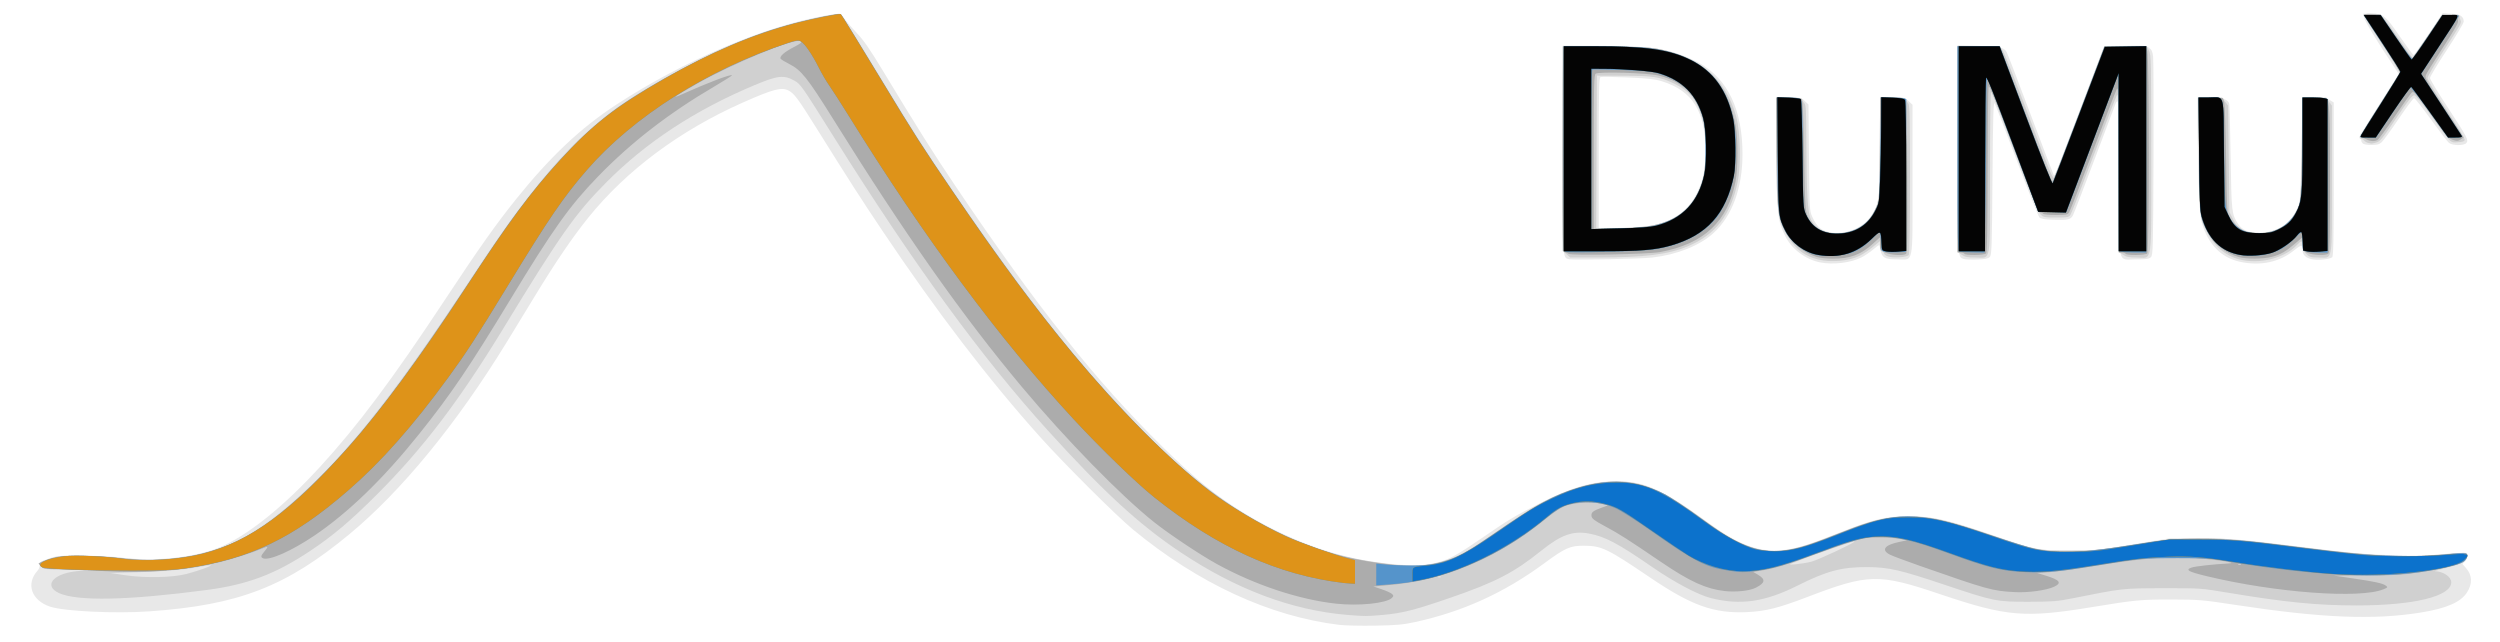 <?xml version="1.0" encoding="UTF-8" standalone="no"?>
<!-- Created with Inkscape (http://www.inkscape.org/) -->

<svg
   version="1.1"
   id="svg2750"
   width="3692.308"
   height="948.923"
   viewBox="0 0 3692.308 948.923"
   sodipodi:docname="DuMux.svg"
   inkscape:version="1.2.2 (b0a84865, 2022-12-01)"
   xmlns:inkscape="http://www.inkscape.org/namespaces/inkscape"
   xmlns:sodipodi="http://sodipodi.sourceforge.net/DTD/sodipodi-0.dtd"
   xmlns="http://www.w3.org/2000/svg"
   xmlns:svg="http://www.w3.org/2000/svg">
  <defs
     id="defs2754" />
  <sodipodi:namedview
     id="namedview2752"
     pagecolor="#ffffff"
     bordercolor="#666666"
     borderopacity="1.0"
     inkscape:showpageshadow="2"
     inkscape:pageopacity="0.0"
     inkscape:pagecheckerboard="0"
     inkscape:deskcolor="#d1d1d1"
     showgrid="false"
     inkscape:zoom="0.24870298"
     inkscape:cx="1871.7106"
     inkscape:cy="516.68058"
     inkscape:window-width="1516"
     inkscape:window-height="733"
     inkscape:window-x="1759"
     inkscape:window-y="242"
     inkscape:window-maximized="0"
     inkscape:current-layer="g2756" />
  <g
     inkscape:groupmode="layer"
     inkscape:label="Image"
     id="g2756">
    <g
       id="g2877">
      <path
         style="fill:#e8e8e8;stroke-width:1.846"
         d="m 1978.154,922.892 c -102.806,-12.432 -208.64,-61.348 -304.942,-140.945 -24.527,-20.272 -101.559,-97.003 -136.408,-135.874 -77.518,-86.466 -153.006,-185.145 -233.939,-305.808 -31.59,-47.099 -48.65,-73.666 -98.17,-152.881 -26.282,-42.042 -31.703,-49.294 -40.142,-53.703 -10.203,-5.33 -22.631,-2.07 -67.015,17.582 -93.357,41.335 -172.616,100.384 -229.095,170.681 -23.472,29.215 -48.205,65.606 -79.187,116.517 -12.977,21.323 -31.496,51.646 -41.154,67.385 C 674.593,625.631 593.107,725.086 516.318,788.74 422.348,866.636 352.363,893.661 220.615,902.926 170.228,906.469 94.595,902.885 73.955,895.976 46.269,886.709 37.83,862.129 55.633,842.615 c 1.93,-2.115 3.287,-5.796 3.015,-8.178 -0.435,-3.811 1.061,-4.903 12.429,-9.073 12.249,-4.493 14.802,-4.739 48.923,-4.701 19.868,0.022 45.1,1.206 56.308,2.642 54.361,6.964 117.421,-0.236 154.154,-17.601 C 371.408,786.347 420.867,746.004 472.033,690.227 528.474,628.7 579.548,560.341 658.759,440.308 707.434,366.547 733.153,330.224 762.678,293.538 812.989,231.027 857.809,188.802 910.154,154.602 1009.705,89.559 1129.717,38.497 1219.165,23.125 c 22.413,-3.852 22.404,-3.853 28.538,5.029 2.98,4.315 11.12,13.773 18.089,21.017 9.404,9.776 18.819,23.338 36.524,52.615 54.425,89.997 75.31,123.218 107.781,171.445 120.941,179.621 208.519,289.947 307.092,386.854 49.038,48.21 78.287,71.953 120.375,97.717 55.688,34.089 116.985,58.433 174.004,69.103 31.573,5.909 73.213,9.442 89.365,7.584 30.864,-3.55 41.601,-8.297 83.058,-36.722 45.665,-31.311 54.366,-36.545 90.471,-54.434 49.374,-24.463 76.614,-32.365 112.033,-32.5 42.502,-0.162 67.933,11.227 136.275,61.027 45.95,33.483 76.237,44.49 111.388,40.481 19.778,-2.256 34.64,-6.791 76.92,-23.474 60.298,-23.792 77.457,-27.556 117.85,-25.853 34.191,1.442 51.438,5.756 126.716,31.694 50.562,17.422 55.877,18.392 100.665,18.382 37.786,-0.009 40.174,-0.241 94.154,-9.165 l 55.385,-9.157 43.385,0.233 c 44.551,0.239 61.29,1.63 142.154,11.809 76.07,9.575 91.779,11.076 136.351,13.026 37.029,1.62 48.751,1.441 77.291,-1.181 18.503,-1.7 34.911,-2.603 36.462,-2.008 3.995,1.533 3.493,7.908 -0.975,12.376 l -3.794,3.794 5.463,6.223 c 9.251,10.537 9.699,23.032 1.291,36.067 -9.175,14.224 -29.998,23.319 -67.34,29.411 -70.328,11.474 -147.28,8.305 -276.135,-11.372 -47.143,-7.199 -52.149,-7.618 -92.308,-7.723 -45.286,-0.118 -54.522,0.751 -116.308,10.945 -100.871,16.643 -127.222,14.474 -225.074,-18.524 -92.149,-31.074 -106.538,-30.774 -197.682,4.122 -41.961,16.066 -61.093,20.834 -88.628,22.087 -48.532,2.209 -81.757,-9.638 -142.545,-50.83 -63.422,-42.977 -71.776,-47.026 -97.455,-47.24 -20.863,-0.174 -28.062,2.974 -59.077,25.83 -59.289,43.693 -120.481,71.532 -191.077,86.93 -17.89,3.902 -27.186,4.733 -59.077,5.282 -20.815,0.358 -44.492,-0.152 -52.615,-1.135 z m 710.172,-535.329 c -22.099,-4.349 -42.741,-20.125 -52.163,-39.868 -10.798,-22.625 -11.408,-28.594 -12.278,-120.157 L 2623.09,144 h 18.413 c 17.62,0 18.652,0.223 23.949,5.171 l 5.536,5.171 0.726,78.367 c 0.71,76.677 0.816,78.566 4.904,87.575 7.142,15.742 13.883,21.16 28.92,23.245 19.162,2.657 40.896,-4.856 53.09,-18.353 16.567,-18.338 17.915,-26.779 17.955,-112.408 L 2776.615,144 h 18.266 c 17.609,0 18.473,0.193 24,5.356 l 5.734,5.356 v 110.665 c 0,129.951 2.402,117.699 -23.077,117.699 -17.866,0 -22.425,-2.661 -24.264,-14.158 -0.622,-3.89 -1.499,-7.073 -1.948,-7.073 -0.45,0 -4.705,3.233 -9.456,7.185 -4.752,3.952 -12.258,8.998 -16.681,11.214 -15.903,7.968 -41.76,11.077 -60.864,7.318 z m 620.172,-0.88 c -28.366,-6.153 -47.526,-25.929 -56.864,-58.693 -2.884,-10.117 -5.716,-80.618 -5.964,-148.452 L 3245.538,144 h 17.63 c 19.533,0 27.891,2.773 29.313,9.726 0.464,2.266 1.367,38.041 2.007,79.499 1.24,80.294 1.565,83.179 10.957,97.41 6.139,9.302 15.32,13.173 31.283,13.19 26.059,0.028 47.671,-13.913 56.602,-36.51 4.211,-10.655 4.39,-13.281 5.602,-82.084 0.689,-39.092 1.349,-73.362 1.468,-76.154 l 0.215,-5.077 17.077,0.007 c 13.766,0.006 18.24,0.716 23.077,3.665 l 6,3.658 V 264.67 c 0,88.428 -0.507,113.757 -2.308,115.239 -3.526,2.902 -18.849,4.66 -28.287,3.245 -10.064,-1.509 -15.559,-6.388 -15.559,-13.814 0,-2.986 -0.687,-5.854 -1.526,-6.373 -0.839,-0.519 -5.449,2.299 -10.244,6.261 -21.642,17.884 -49.986,24.041 -80.349,17.455 z m -991.133,-3.844 c -9.914,-2.25 -9.732,0.973 -9.221,-163.537 l 0.472,-151.917 56.308,0.406 c 64.418,0.465 87.033,2.879 114.515,12.223 9.675,3.29 23.058,9.038 29.738,12.774 42.836,23.955 64.382,69.207 64.355,135.164 -0.02,49.82 -15.356,91.352 -42.995,116.436 -20.253,18.381 -53.769,31.778 -89.921,35.945 -17.301,1.994 -116.609,4.013 -123.251,2.506 z m 107.479,-47.852 c 38.838,-2.812 66.746,-19.75 81.178,-49.269 10.016,-20.487 12.632,-33.51 12.707,-63.256 0.146,-57.889 -18.974,-88.363 -64.267,-102.429 -10.354,-3.215 -20.373,-4.334 -50.393,-5.625 -20.608,-0.886 -38.678,-1.148 -40.154,-0.581 -2.307,0.885 -2.684,16.695 -2.684,112.572 v 111.542 l 25.385,-1.012 c 13.962,-0.556 31.164,-1.43 38.228,-1.941 z m 475.479,47.471 c -9.36,-2.821 -9.189,0.202 -9.218,-163.053 l -0.027,-152.595 30,0.892 c 32.788,0.974 39.072,2.389 42.816,9.636 1.368,2.649 17.136,43.768 35.039,91.376 17.903,47.607 33.237,87.785 34.076,89.284 1.702,3.041 0.7,5.519 45.419,-112.379 l 29.147,-76.844 30.675,-0.885 c 27.835,-0.803 31.133,-0.565 35.623,2.57 3.925,2.741 5.187,5.452 6.105,13.113 0.636,5.312 0.902,73.39 0.59,151.285 -0.532,133.038 -0.766,141.827 -3.862,144.923 -2.726,2.727 -6.5,3.296 -21.852,3.296 -28.353,0 -25.622,12.91 -25.622,-121.128 0,-64.731 -0.699,-112.411 -1.649,-112.411 -0.907,0 -2.213,1.454 -2.903,3.231 -0.69,1.777 -14.552,38.499 -30.804,81.604 -16.253,43.105 -30.746,80.685 -32.208,83.512 -3.39,6.556 -7.672,7.546 -29.219,6.758 -12.467,-0.456 -18.349,-1.445 -20.301,-3.412 -1.512,-1.523 -16.457,-39.102 -33.213,-83.509 -16.756,-44.407 -31.539,-82.622 -32.853,-84.923 -1.981,-3.469 -2.546,15.279 -3.312,109.751 -0.846,104.368 -1.189,114.201 -4.086,117.097 -2.373,2.372 -6.985,3.291 -18.462,3.679 -8.415,0.285 -17.369,-0.106 -19.9,-0.869 z m 589.278,-170.519 c -1.218,-1.218 -2.215,-3.226 -2.215,-4.462 0,-1.235 -1.01,-2.583 -2.245,-2.995 -1.365,-0.455 9.518,-19.258 27.755,-47.953 l 30,-47.205 -23.447,-35.739 c -12.896,-19.656 -24.899,-39.685 -26.673,-44.508 l -3.226,-8.769 h 13.051 c 17.388,0 20.632,2.654 42.868,35.069 9.755,14.22 18.415,25.854 19.246,25.854 0.831,0 10.819,-13.708 22.196,-30.462 l 20.686,-30.462 h 11.894 c 13.15,0 19.317,3.699 19.236,11.538 -0.024,2.285 -11.239,21.164 -24.923,41.953 -13.684,20.79 -24.88,39.408 -24.88,41.375 0,1.967 11.772,21.511 26.159,43.431 29.033,44.234 31.134,48.255 27.502,52.631 -3.459,4.168 -20.611,3.959 -25.763,-0.314 -2.143,-1.777 -14.101,-17.354 -26.573,-34.615 -12.472,-17.262 -23.641,-31.385 -24.82,-31.385 -1.179,0 -11.385,13.708 -22.681,30.462 -11.296,16.754 -22.604,32.331 -25.13,34.615 -3.64,3.293 -6.791,4.154 -15.197,4.154 -5.833,0 -11.602,-0.997 -12.82,-2.215 z"
         id="path2891" />
      <path
         style="fill:#d0d0d0;stroke-width:1.846"
         d="m 1989.844,908.161 c -82.076,-6.789 -164.635,-37.882 -247.074,-93.054 -60.546,-40.52 -112.69,-88.421 -194.97,-179.107 -97.693,-107.673 -198.736,-246.227 -316.39,-433.846 -47.726,-76.107 -48.882,-77.758 -58.161,-83.041 -15.317,-8.721 -24.863,-7.651 -58.778,6.588 -87.922,36.914 -160.151,84.3 -219.086,143.731 -45.703,46.089 -67.926,77.6 -151.563,214.916 -65.518,107.568 -119.176,178.106 -187.06,245.907 -39.81,39.762 -65.075,61.1 -99.246,83.821 -50.985,33.902 -91.932,49.329 -151.978,57.259 -116.327,15.362 -190.991,16.956 -218.239,4.659 -22.985,-10.373 -9.754,-28.201 23.824,-32.102 l 13.491,-1.568 -11.077,-0.629 c -6.092,-0.346 -19.563,-0.662 -29.936,-0.701 -17.124,-0.065 -19.247,-0.459 -23.077,-4.286 -5.19,-5.186 -4.123,-6.081 14.243,-11.958 11.163,-3.572 16.946,-4.135 42.462,-4.135 16.246,0 45.534,1.621 65.083,3.602 30.945,3.136 38.829,3.33 60.923,1.502 69.972,-5.788 114.824,-23.772 170.454,-68.342 C 497.716,690.057 575.654,593.982 701.132,403.045 794.251,261.347 858.863,190.067 938.769,140.886 1030.386,84.496 1102.491,52 1179.692,32.308 c 22.432,-5.722 53.875,-12 60.101,-12 2.567,0 20.557,28.078 63.189,98.624 44.542,73.707 61.882,100.798 104.669,163.53 111.926,164.101 192.849,265.519 288.041,360.993 63.201,63.388 116.275,103.603 180,136.388 57.56,29.613 106.611,44.619 172.824,52.871 34.899,4.349 51.469,3.904 76.414,-2.054 22.875,-5.464 41.857,-15.305 78.548,-40.723 47.464,-32.881 63.942,-43.247 84.834,-53.369 48.892,-23.687 96.788,-31.245 134.764,-21.265 20.294,5.333 53.469,23.615 85.846,47.309 34.965,25.587 49.558,34.553 68.755,42.239 38.522,15.425 65.535,11.93 140.428,-18.167 43.34,-17.417 62.357,-22.309 92.078,-23.684 37.535,-1.737 60.962,3.173 132.585,27.79 64.046,22.013 66.429,22.473 115.385,22.292 38.513,-0.143 43.1,-0.553 88.615,-7.925 90.237,-14.615 117.389,-14.241 257.365,3.55 100.811,12.813 149.503,15.178 204.602,9.941 16.733,-1.591 31.582,-2.447 32.997,-1.904 3.993,1.532 3.044,7.403 -1.957,12.102 -3.067,2.881 -11.272,5.933 -25.385,9.441 -11.469,2.851 -19.607,5.239 -18.084,5.306 12.661,0.558 24,8.327 24,16.443 0,20.745 -55.312,34.212 -140.308,34.162 -58.03,-0.035 -104.487,-4.642 -189.231,-18.769 -40.605,-6.768 -40.63,-6.77 -96,-6.676 -60.094,0.103 -59.031,-0.017 -133.846,14.938 -22.124,4.422 -29.278,4.996 -63.692,5.107 -48.263,0.156 -52.334,-0.658 -124.615,-24.92 -66.25,-22.238 -83.254,-26.146 -114.462,-26.304 -38.203,-0.194 -59.954,5.569 -103.573,27.445 -48.072,24.109 -84.153,29.286 -127.698,18.322 -19.057,-4.798 -53.725,-23.123 -86.268,-45.6 -50.977,-35.208 -69.937,-45.262 -93.711,-49.693 -23.854,-4.446 -41.353,1.828 -70.597,25.311 -40.503,32.524 -67.678,46.574 -134.769,69.676 -52.446,18.059 -70.517,22.628 -99.727,25.213 -23.321,2.064 -26.035,2.06 -51.968,-0.086 z M 275.756,847.627 c 17.44,-4.676 36.65,-11.529 35.512,-12.667 -0.451,-0.451 -5.248,0.071 -10.66,1.16 -23.704,4.774 -55.273,7.75 -94.762,8.934 l -42.462,1.273 21.231,3.198 c 29.187,4.396 70.906,3.528 91.14,-1.898 z m 1852.36,4.181 c -0.614,-0.613 -2.206,-0.679 -3.538,-0.146 -1.473,0.589 -1.035,1.027 1.115,1.115 1.946,0.08 3.037,-0.356 2.423,-0.97 z m 546.962,-22.208 c 10.064,-2.537 65.253,-28.347 63.774,-29.825 -1.242,-1.242 -75.959,24.975 -94.236,33.065 -5.349,2.368 18.112,-0.128 30.462,-3.24 z m 10.154,-446.349 c -18.814,-4.65 -32.11,-14.254 -43.113,-31.142 -16.736,-25.688 -18.697,-39.995 -18.718,-136.57 L 2623.385,144 h 16.464 c 17.006,0 22.305,0.955 22.305,4.022 0,0.979 1.246,3.027 2.769,4.55 2.326,2.326 2.791,11.241 2.905,55.714 0.199,77.528 1.919,106.43 6.904,116.069 5.353,10.35 13.799,16.348 26.736,18.989 26.233,5.354 55.077,-8.131 66.777,-31.219 7.377,-14.557 8.371,-26.343 8.371,-99.233 V 144 h 18.52 c 15.941,0 18.69,0.45 19.743,3.231 0.673,1.777 2.308,4.329 3.634,5.67 1.93,1.953 2.405,24.24 2.383,111.692 -0.019,62.945 -0.745,110.386 -1.72,111.926 -2.295,3.627 -24.171,4.97 -31.501,1.934 -3.036,-1.258 -5.52,-3.432 -5.52,-4.832 0,-1.4 -1.246,-2.545 -2.769,-2.545 -2.006,0 -2.769,-2.063 -2.769,-7.486 v -7.486 l -10.501,8.554 c -5.775,4.705 -14.324,10.491 -18.997,12.859 -15.752,7.982 -42.689,10.477 -61.887,5.733 z m 621.275,-0.364 c -20.722,-5.569 -37.661,-20.515 -48.145,-42.481 -10.218,-21.41 -10.909,-28.772 -10.944,-116.559 L 3247.385,144 h 17.191 17.191 l 4.501,6 4.501,6 0.923,78.462 0.923,78.462 5.538,11.058 c 6.347,12.673 11.926,16.645 27.39,19.504 19.946,3.687 44.622,-4.268 57.012,-18.379 3.127,-3.562 7.828,-11.083 10.447,-16.714 4.681,-10.068 4.781,-11.172 6.014,-66.546 0.689,-30.969 1.331,-65.654 1.426,-77.077 L 3400.615,144 h 17.413 17.413 l 4.279,6 4.28,6 v 109.533 c 0,126.411 2.003,114.774 -19.754,114.774 -11.328,0 -13.139,-0.528 -18.109,-5.277 -4.155,-3.97 -5.522,-6.941 -5.522,-12 0,-7.998 -1.534,-8.374 -7.524,-1.845 -18.665,20.343 -56.421,29.806 -86.585,21.701 z m -993.086,-7.605 -5.728,-5.027 V 219.281 68.308 h 55.895 c 30.742,0 62.934,0.872 71.538,1.938 70.477,8.733 112.986,42.416 129.193,102.369 6.164,22.801 7.206,71.115 2.071,96 -10.069,48.793 -32.674,78.033 -73.514,95.089 -29.514,12.326 -63.877,16.558 -134.685,16.587 l -39.041,0.017 -5.728,-5.026 z m 127.142,-42.178 c 39.865,-7.572 65.398,-32.085 75.055,-72.057 4.698,-19.448 4.272,-65.453 -0.779,-84.099 -7.553,-27.885 -18.598,-41.973 -41.745,-53.251 -20.65,-10.061 -31.179,-11.729 -74.939,-11.873 l -39.692,-0.13 -0.476,113.34 -0.476,113.34 34.63,-1.325 c 19.046,-0.729 40.837,-2.504 48.423,-3.945 z m 456.52,43.051 -5.942,-4.154 -0.031,-151.846 -0.032,-151.846 h 31.09 31.09 l 4.768,6.701 c 2.622,3.686 20.339,48.221 39.37,98.967 30.997,82.652 34.828,91.812 36.772,87.914 1.193,-2.393 18.294,-46.927 38.001,-98.964 l 35.832,-94.613 31.385,0.043 31.385,0.043 3.231,6.492 c 2.995,6.018 3.231,17.137 3.231,152.262 0,169.944 2.365,153.155 -21.578,153.155 -11.681,0 -15.274,-0.735 -20.295,-4.154 l -6.101,-4.154 -0.087,-118.154 c -0.074,-100.765 -0.457,-117.474 -2.601,-113.535 -1.383,2.54 -16.762,42.417 -34.176,88.615 -17.414,46.198 -32.884,85.866 -34.377,88.15 -2.518,3.852 -4.064,4.154 -21.277,4.154 -17.815,0 -18.76,-0.204 -23.521,-5.077 -3.646,-3.732 -13.689,-28.418 -37.919,-93.207 -18.127,-48.472 -33.693,-87.676 -34.59,-87.122 -0.917,0.567 -1.631,52.707 -1.631,119.053 0,138.168 2.206,125.43 -21.718,125.43 -11.873,0 -15.354,-0.713 -20.276,-4.154 z m 600.456,-165.139 c -2.031,-0.476 -4.523,-1.885 -5.538,-3.131 -1.015,-1.246 -3.334,-2.825 -5.152,-3.508 -2.992,-1.123 -2.717,-2.164 2.903,-10.963 34.19,-53.531 54.865,-86.357 54.865,-87.11 0,-0.501 -12.046,-19.12 -26.769,-41.375 -14.723,-22.255 -26.769,-41.4 -26.769,-42.543 0,-1.323 4.282,-2.078 11.785,-2.078 11.284,0 12.05,0.295 18,6.925 3.418,3.809 13.986,18.347 23.484,32.308 9.498,13.96 17.882,25.383 18.631,25.383 0.749,0 11.074,-14.576 22.946,-32.391 l 21.584,-32.391 12.401,0.544 c 9.491,0.417 12.425,1.194 12.506,3.314 0.057,1.523 0.745,4.158 1.527,5.856 1.818,3.948 1.281,4.911 -25.927,46.548 -12.531,19.176 -22.783,36.717 -22.783,38.981 0,2.264 12.496,23.058 27.769,46.209 15.273,23.151 27.519,43.41 27.214,45.019 -0.405,2.134 -3.156,3.076 -10.161,3.482 -11.546,0.668 -9.407,2.786 -39.093,-38.696 -13.727,-19.181 -22.904,-30.341 -25.197,-30.644 -2.814,-0.372 -8.682,7.043 -26.684,33.723 -20.387,30.214 -23.83,34.41 -29.538,36.005 -3.554,0.993 -6.877,1.714 -7.385,1.602 -0.508,-0.112 -2.585,-0.593 -4.615,-1.069 z"
         id="path2889" />
      <path
         style="fill:#acacac;stroke-width:1.846"
         d="M 1973.538,891.593 C 1918.666,885.591 1853.887,864.116 1797.737,833.315 1773.03,819.761 1726.18,788.514 1704,770.795 1654.789,731.482 1574.68,649.528 1509.938,572.265 1422.141,467.488 1337.004,346.696 1230.353,175.59 c -37.899,-60.804 -46.933,-72.099 -64.929,-81.183 -6.22,-3.14 -11.872,-6.62 -12.56,-7.733 -1.997,-3.231 5.722,-10.004 19.455,-17.068 10.358,-5.328 12.236,-6.946 10.111,-8.709 -6.89,-5.719 -100.461,32.758 -154.006,63.328 -31.767,18.137 -38.1,22.617 -21.347,15.101 38.174,-17.124 72.075,-30.021 73.96,-28.136 0.448,0.447 -11.026,7.752 -25.496,16.232 -67.565,39.596 -123.095,82.528 -172.207,133.137 -41.991,43.271 -66.768,78.037 -130.073,182.517 C 693.301,542.035 666.127,582.12 619.342,640.615 566.319,706.912 514.675,757.017 464.308,791.031 c -33.331,22.509 -66.257,37.153 -75.534,33.593 -4.046,-1.553 -3.68,-3.755 1.688,-10.133 6.248,-7.425 5.828,-8.295 -2.308,-4.779 -14.304,6.183 -44.513,15.937 -63.231,20.416 -52.984,12.681 -108.94,17.047 -171.234,13.361 -23.098,-1.367 -51.135,-2.611 -62.305,-2.764 -27.339,-0.376 -26.257,-0.213 -30.666,-4.621 l -3.897,-3.897 7.137,-3.195 c 15.091,-6.757 26.665,-8.403 56.964,-8.105 16.246,0.16 40.625,1.614 54.176,3.231 64.579,7.707 119.796,0.024 173.552,-24.149 37.14,-16.701 78.502,-49.09 130.674,-102.324 64.11,-65.415 118.323,-136.783 214.427,-282.28 23.809,-36.046 50.843,-75.923 60.075,-88.615 C 809.358,250.423 867.707,189.279 917.538,155.217 977.362,114.325 1060.242,72.115 1128,48.03 c 36.707,-13.047 111.147,-30.248 114.431,-26.441 2.139,2.479 24.653,39.044 60.594,98.411 47.357,78.222 59.687,97.472 104.487,163.125 109.31,160.19 186.048,256.899 279.84,352.666 82.582,84.321 154.607,134.516 241.768,168.493 38.348,14.948 74.911,23.676 123.017,29.365 31.991,3.783 54.94,2.693 76.734,-3.644 24.227,-7.046 33.364,-11.731 65.368,-33.524 59.872,-40.769 70.581,-47.478 94.069,-58.935 65.084,-31.748 116.312,-34.544 167.201,-9.125 13.731,6.859 30.332,17.871 66.337,44.006 43.306,31.434 72.61,42.979 104.496,41.165 22.558,-1.283 40.888,-6.44 84.417,-23.75 43.848,-17.437 60.861,-22.56 85.018,-25.601 38.287,-4.819 71.179,1.117 143.413,25.882 52.993,18.168 65.915,21.527 92.62,24.071 25.879,2.466 58.916,-0.252 123.836,-10.187 50.405,-7.714 56.927,-8.314 90.115,-8.296 43.941,0.024 62.195,1.52 146.546,12.018 114.549,14.255 163.122,16.708 219.16,11.067 14.938,-1.504 28.482,-2.227 30.098,-1.607 4.232,1.624 2.644,7.981 -3.052,12.217 -6.233,4.636 -33.376,11.187 -67.783,16.361 -22.265,3.348 -35.569,4.094 -75.359,4.226 l -48.32,0.161 28.013,4.106 c 32.857,4.816 44.002,7.266 48.632,10.691 3.145,2.326 2.929,2.691 -3.101,5.231 -34.578,14.563 -160.013,5.291 -262.134,-19.378 -26.455,-6.391 -31.309,-9.168 -21.852,-12.503 5.458,-1.924 31.363,-4.813 55.083,-6.143 17.039,-0.955 -29.72,-7.282 -61.279,-8.292 -40.163,-1.285 -72.044,1.496 -134.161,11.704 -27.784,4.566 -58.938,8.816 -69.231,9.445 l -18.715,1.144 13.407,4.098 c 20.452,6.251 23.845,10.701 12.34,16.187 -11.464,5.467 -38.603,9.169 -58.978,8.046 -32.858,-1.812 -39.236,-3.584 -140.308,-38.998 -19.292,-6.76 -38.608,-13.985 -42.923,-16.056 -14.074,-6.754 -8.889,-14.476 12.71,-18.925 l 11.752,-2.421 -9.783,-2.122 c -5.381,-1.167 -19.248,-2.122 -30.816,-2.122 -18.729,0 -23.358,0.705 -42.259,6.434 -11.675,3.539 -36.49,12.175 -55.144,19.191 -37.326,14.038 -56.062,19.73 -75.86,23.045 l -13.084,2.191 6.902,4.072 c 11.745,6.93 10.954,12.093 -2.941,19.181 -9.14,4.663 -28.866,6.822 -45.798,5.013 -27.182,-2.904 -51.6,-13.963 -93.062,-42.147 -50.921,-34.614 -62.647,-42.107 -83.077,-53.087 -17.102,-9.192 -20.398,-11.677 -20.88,-15.741 -0.638,-5.378 2.321,-7.68 16.265,-12.652 l 8.308,-2.963 -10.194,-2.314 c -14.752,-3.348 -40.861,-1.717 -53.806,3.362 -6.525,2.56 -17.52,9.915 -29.216,19.546 -51.193,42.149 -111.713,73.044 -171.922,87.765 -20.164,4.93 -39.125,7.783 -68.8,10.351 l -12.707,1.1 12.358,4.159 c 6.797,2.287 13.613,5.414 15.147,6.948 2.487,2.487 2.466,3.111 -0.199,5.776 -7.938,7.939 -48.794,12.172 -82.2,8.518 z m 1336.115,-58.247 c -0.614,-0.613 -2.206,-0.679 -3.538,-0.146 -1.473,0.589 -1.035,1.027 1.115,1.115 1.946,0.08 3.037,-0.356 2.423,-0.97 z M 2683.137,379.519 c -20.041,-6.27 -38.546,-21.659 -47.65,-39.625 -9.927,-19.59 -10.575,-25.976 -11.588,-114.202 L 2622.961,144 l 17.288,0.028 c 9.509,0.015 18.517,0.805 20.019,1.755 2.294,1.451 2.941,13.036 4.042,72.433 1.771,95.49 1.758,95.304 7.809,105.63 9.666,16.495 30.384,24.096 53.356,19.577 21.824,-4.294 33.542,-13.188 43.253,-32.83 l 6.963,-14.083 0.556,-76.255 0.556,-76.255 16.982,0.028 c 9.34,0.015 18.228,0.816 19.752,1.778 2.403,1.518 2.839,16.704 3.299,114.744 0.425,90.568 0.059,113.293 -1.846,114.501 -4.729,3 -23.504,1.691 -31.065,-2.166 -7.068,-3.606 -7.311,-4.041 -7.311,-13.108 v -9.379 l -10.398,9.503 c -17.931,16.388 -33.842,22.275 -59.756,22.107 -8.631,-0.056 -19.127,-1.176 -23.324,-2.489 z m 623.194,0.11 c -18.543,-5 -37.005,-19.604 -45.916,-36.323 -11.762,-22.067 -11.767,-22.113 -12.551,-114.913 l -0.715,-84.53 18.046,0.53 18.046,0.53 1.759,6.462 c 0.968,3.554 2.246,41.354 2.841,84 1.049,75.197 1.204,77.767 5.127,85.098 5.07,9.475 14.741,18.075 23.95,21.297 3.895,1.363 13.352,2.419 21.016,2.348 24.051,-0.224 43.196,-11.908 53.891,-32.89 5.604,-10.995 5.758,-11.993 7.118,-46.314 0.765,-19.292 1.454,-54.392 1.531,-78 L 3400.615,144 l 16.154,0.028 c 8.885,0.015 16.989,0.639 18.01,1.385 5.91,4.319 6.452,14.458 6.452,120.657 0,80.072 -0.544,106.659 -2.215,108.33 -3.366,3.366 -23.163,2.724 -31.286,-1.015 -6.839,-3.148 -7.02,-3.484 -7.066,-13.106 l -0.048,-9.875 -10.615,9.074 c -14.29,12.215 -21.723,16.471 -34.648,19.837 -12.891,3.358 -37.157,3.513 -49.021,0.314 z m -989.408,-4.691 c -1.523,-0.962 -4.223,-2.198 -6,-2.747 -3.04,-0.94 -3.231,-9.413 -3.231,-143.876 0,-78.582 0.539,-146.811 1.198,-151.619 l 1.198,-8.742 63.879,0.857 c 55.354,0.743 66.096,1.356 80.494,4.592 64.406,14.478 96.73,47.513 108.812,111.206 3.824,20.161 3.808,62.985 -0.031,83.341 -11.132,59.019 -46.333,92.061 -111.11,104.294 -17.126,3.234 -130.769,5.499 -135.21,2.695 z m 102.103,-38.957 c 55.12,-4.567 84.464,-26.982 96.649,-73.828 4.604,-17.702 4.574,-66.48 -0.054,-84 -9.99,-37.831 -29.482,-57.498 -65.939,-66.528 -16.11,-3.99 -88.937,-6.131 -93.029,-2.735 -2.457,2.039 -2.808,16.481 -2.808,115.643 v 113.312 l 21.692,-0.029 c 11.931,-0.017 31.5,-0.842 43.488,-1.835 z m 482.205,38.787 c -0.627,-1.015 -3.169,-1.846 -5.647,-1.846 h -4.506 V 220.615 68.308 h 31.36 31.36 l 2.9,6.923 c 1.595,3.808 18.746,49.066 38.114,100.574 19.368,51.508 35.766,93.31 36.439,92.894 0.674,-0.417 18.218,-45.661 38.988,-100.542 l 37.762,-99.785 30.631,-0.032 30.631,-0.032 2.138,7.137 c 3.12,10.415 3.047,295.831 -0.078,298.955 -2.711,2.711 -30.294,3.03 -31.938,0.369 -0.627,-1.015 -3.169,-1.846 -5.647,-1.846 h -4.506 l -0.074,-123.231 c -0.066,-109.342 -0.379,-122.669 -2.781,-118.244 -1.489,2.743 -17.308,43.866 -35.153,91.385 -17.845,47.519 -33.644,88.267 -35.108,90.552 -2.452,3.825 -4.038,4.154 -20.049,4.154 -9.6,0 -17.898,-0.827 -18.528,-1.846 -0.627,-1.015 -2.592,-1.846 -4.366,-1.846 -2.564,0 -10.581,-19.519 -39.111,-95.23 -26.895,-71.37 -36.19,-94.151 -37.097,-90.923 -0.666,2.369 -1.294,58.348 -1.395,124.399 -0.138,90.735 -0.726,120.634 -2.399,122.308 -2.711,2.711 -30.294,3.03 -31.939,0.369 z m 593.538,-169.077 c -2.538,-1.409 -6.018,-2.573 -7.732,-2.588 -2.234,-0.02 5.28,-13.228 26.534,-46.643 16.308,-25.638 30.061,-47.674 30.562,-48.968 0.501,-1.294 -10.765,-19.986 -25.037,-41.538 -14.271,-21.552 -26.519,-40.68 -27.216,-42.507 -1.155,-3.026 -0.151,-3.272 11.329,-2.769 l 12.597,0.551 9.327,13.142 c 5.13,7.228 15.386,22.001 22.791,32.83 7.405,10.828 14.125,19.279 14.933,18.78 0.808,-0.5 10.95,-15.03 22.537,-32.29 l 21.067,-31.382 13.611,-0.078 c 11.694,-0.067 13.297,0.3 11.386,2.603 -1.224,1.474 -1.728,4.247 -1.12,6.161 0.781,2.461 -5.758,13.984 -22.311,39.319 -12.878,19.711 -24.24,37.994 -25.248,40.628 -1.664,4.346 0.832,8.824 27.011,48.463 l 28.844,43.674 -4.478,2.934 c -3.654,2.394 -5.628,2.554 -10.738,0.868 -7.806,-2.576 -9.244,-4.209 -32.614,-37.036 -24.104,-33.859 -25.71,-35.672 -29.095,-32.863 -1.437,1.193 -12.621,16.993 -24.853,35.112 -12.232,18.119 -23.744,33.748 -25.581,34.732 -4.502,2.409 -10.913,1.968 -16.506,-1.135 z"
         id="path2887" />
      <path
         style="fill:#5594cb;stroke-width:1.846"
         d="m 2032.615,848.434 v -16.072 l 15.231,1.512 c 8.377,0.831 26.446,1.424 40.154,1.318 41.871,-0.325 64.182,-8.925 115.391,-44.475 64.771,-44.966 91.43,-59.675 127.652,-70.435 46.643,-13.855 85.98,-11.188 125.265,8.494 10.641,5.331 36.548,22.582 61.846,41.181 53.446,39.294 85.609,49.762 127.684,41.556 17.728,-3.458 34.431,-9.06 73.633,-24.699 51.115,-20.391 77.153,-25.943 110.683,-23.601 28.767,2.009 51.563,7.64 108.923,26.906 29.954,10.061 60.692,19.504 68.308,20.986 36.117,7.025 69.859,5.459 143.907,-6.681 47.039,-7.712 47.308,-7.733 97.016,-7.77 52.472,-0.039 62.038,0.698 144,11.095 81.076,10.285 101.127,12.081 146.769,13.146 32.407,0.756 50.508,0.28 71.539,-1.883 33.716,-3.467 36.71,-2.872 31.791,6.321 -2.735,5.111 -9.707,8.156 -28.561,12.474 -70.848,16.227 -150.155,16.039 -272.308,-0.645 -18.785,-2.566 -43.708,-6.485 -55.385,-8.709 -18.447,-3.514 -27.645,-4.051 -70.154,-4.095 -51.643,-0.054 -55.288,0.28 -120,10.984 -54.324,8.986 -74.46,10.828 -105.231,9.623 -33.325,-1.304 -53.556,-6.181 -107.761,-25.977 -45.109,-16.474 -66.021,-22.404 -88.854,-25.195 -29.392,-3.593 -48.216,0.317 -107.04,22.234 -49.186,18.326 -66.749,23.45 -92.624,27.022 -18.594,2.567 -22.481,2.563 -40.155,-0.043 -34.868,-5.141 -50.404,-13.02 -114.338,-57.983 -24.849,-17.476 -46.359,-31.146 -54.767,-34.806 -21.74,-9.463 -48.035,-11.253 -69.339,-4.719 -9.992,3.065 -18.048,7.998 -32.2,19.719 -40.158,33.26 -83.281,58.29 -131.487,76.319 -33.848,12.659 -63.792,19.057 -101.59,21.706 l -18,1.262 V 848.434 Z m -48.923,12.499 c -95.945,-11.574 -186.442,-52.568 -278.769,-126.28 -26.596,-21.233 -78.724,-71.674 -118.884,-115.036 -109.439,-118.163 -220.391,-267.791 -331.983,-447.709 -11.725,-18.903 -24.849,-39.354 -29.165,-45.446 -4.316,-6.092 -11.371,-18.138 -15.678,-26.769 -9.635,-19.309 -20.857,-35.615 -26.645,-38.712 -3.726,-1.994 -6.572,-1.595 -19.768,2.777 -117.681,38.98 -227.519,108.466 -295.841,187.156 -34.75,40.024 -55.676,70.629 -116.968,171.068 -46.909,76.87 -61.218,98.935 -87.645,135.147 -52.838,72.403 -99.549,125.145 -148.192,167.323 -81.369,70.556 -144.656,100.959 -239.077,114.851 -18.542,2.728 -34.505,3.402 -81.231,3.43 -63.776,0.038 -126.479,-2.295 -131.538,-4.895 -9.778,-5.024 6.162,-12.993 32.546,-16.271 15.924,-1.979 61.535,-0.048 87.916,3.723 31.124,4.448 82.822,1.107 116.695,-7.542 69.801,-17.822 131.51,-63.082 216.333,-158.67 46.745,-52.677 107.488,-135.263 171.092,-232.615 64.383,-98.545 96.49,-141.996 140.694,-190.406 47.173,-51.662 81.238,-78.178 153.799,-119.719 68.357,-39.134 130.229,-65.379 193.695,-82.161 21.664,-5.729 65.493,-14.549 66.604,-13.404 1.209,1.246 32.723,52.53 62.678,101.998 44.873,74.105 57.538,93.877 101.108,157.846 70.266,103.165 121.543,172.413 178.401,240.923 69.048,83.199 143.415,157.946 202.286,203.317 28.35,21.85 76.307,50.381 113.095,67.284 20.847,9.579 72.49,27.754 94.136,33.13 l 7.846,1.949 v 17.467 17.467 l -6,-0.277 c -3.3,-0.152 -8.492,-0.577 -11.538,-0.945 z M 2683.117,376.666 c -19.896,-4.258 -38.846,-19.282 -47.565,-37.71 -9.524,-20.132 -10.255,-28.308 -10.29,-115.109 L 2625.231,144 h 15.339 c 9.408,0 16.523,0.892 18.401,2.308 2.753,2.075 3.114,10.299 3.584,81.692 0.521,79.209 0.532,79.406 4.933,89.146 11.148,24.67 37.412,34.026 67.653,24.099 15.491,-5.085 28.144,-16.548 35.338,-32.014 l 5.153,-11.077 1.226,-60 c 0.675,-33 1.311,-67.685 1.415,-77.077 L 2778.461,144 l 14.308,0.025 c 7.869,0.014 16.183,0.528 18.476,1.142 l 4.168,1.117 -0.476,112.858 -0.475,112.858 -12,0.571 c -6.6,0.314 -14.7,0.069 -18,-0.545 -5.637,-1.048 -6.001,-1.586 -6.02,-8.879 -0.019,-4.269 -0.543,-10.923 -1.181,-14.787 l -1.161,-7.024 -9.213,9.408 c -11.788,12.039 -22.055,19.064 -33.656,23.029 -10.677,3.649 -38.952,5.281 -50.114,2.893 z m 623.842,-0.15 c -27.53,-5.434 -48.176,-26.855 -55.954,-58.054 -1.597,-6.406 -2.544,-34.512 -3.095,-91.846 l -0.794,-82.615 14.442,0.025 c 24.864,0.043 21.988,-9.963 23.287,81.032 1.069,74.904 1.331,79.479 5.122,89.612 8.104,21.661 25.851,31.974 51.823,30.115 15.861,-1.135 29.881,-7.779 40.328,-19.113 16.817,-18.244 18.465,-28.48 18.483,-114.748 l 0.014,-66.923 14.308,0.025 c 7.869,0.014 16.177,0.526 18.462,1.138 l 4.154,1.113 v 113.323 113.323 h -13.726 c -7.549,0 -15.857,-0.81 -18.462,-1.8 -4.448,-1.691 -4.736,-2.569 -4.736,-14.462 0,-6.964 -0.459,-13.12 -1.019,-13.68 -0.56,-0.56 -5.061,3.247 -10.002,8.462 -4.941,5.214 -13.475,12.193 -18.964,15.509 -16.119,9.736 -42.626,13.718 -63.671,9.564 z m -995.113,-4.664 c -1.819,-0.853 -2.308,-33.137 -2.308,-152.313 V 68.308 l 48.462,0.002 c 26.654,8.48e-4 57.6,0.865 68.769,1.921 75.474,7.134 117.326,38.736 131.921,99.616 7.306,30.473 6.916,73.951 -0.937,104.516 -3.554,13.833 -13.558,35.098 -21.342,45.368 -19.216,25.352 -51.76,42.285 -93.485,48.64 -18.254,2.781 -126.448,5.654 -131.08,3.482 z m 134.592,-39.276 c 35.265,-9.282 56.467,-28.906 67.617,-62.587 4.343,-13.121 4.745,-17.029 4.877,-47.527 0.161,-36.784 -2.075,-49.658 -12.082,-69.612 -10.526,-20.987 -27.866,-34.827 -54.09,-43.174 -13.279,-4.226 -19.552,-4.924 -57.214,-6.365 -23.265,-0.89 -42.996,-1.189 -43.846,-0.663 -0.85,0.526 -1.546,53.78 -1.546,118.344 v 117.388 l 41.077,-1.042 c 32.807,-0.832 43.922,-1.791 55.208,-4.761 z m 447.869,39.074 c -3.044,-0.795 -3.231,-9.599 -3.231,-152.094 V 68.308 h 31.157 31.157 l 11.045,29.077 c 6.075,15.992 23.394,62.052 38.487,102.356 15.093,40.303 27.679,73.043 27.968,72.754 0.289,-0.289 17.857,-46.141 39.041,-101.894 l 38.516,-101.369 30.699,-0.506 30.699,-0.506 V 220.571 372.923 l -16.154,-0.025 c -8.885,-0.015 -18.017,-0.525 -20.295,-1.135 l -4.142,-1.11 -0.474,-130.106 -0.474,-130.106 -38.133,101.241 -38.133,101.241 h -20.944 -20.944 l -35.107,-93.231 c -19.309,-51.277 -36.505,-96.554 -38.213,-100.615 -2.998,-7.13 -3.109,-5.278 -3.2,53.698 -0.052,33.595 -0.645,92.372 -1.318,130.615 l -1.223,69.533 -16.777,-0.214 c -9.227,-0.118 -18.231,-0.594 -20.008,-1.058 z m 591.231,-169.446 c 0,-0.48 9.675,-16.057 21.5,-34.615 11.825,-18.559 25.47,-40.072 30.322,-47.808 l 8.822,-14.065 -17.732,-26.55 c -9.753,-14.603 -22.156,-33.404 -27.564,-41.781 l -9.832,-15.231 h 12.559 12.559 l 22.841,33.288 c 12.562,18.308 23.406,32.639 24.096,31.846 0.69,-0.793 10.98,-15.772 22.866,-33.288 l 21.61,-31.846 h 11.899 c 6.545,0 11.899,0.504 11.899,1.12 0,0.616 -12.487,20.225 -27.748,43.576 l -27.748,42.456 29.333,44.578 c 16.133,24.518 29.915,45.616 30.626,46.885 0.97,1.731 -1.42,2.308 -9.568,2.308 h -10.861 l -27.32,-37.989 c -15.026,-20.894 -27.928,-37.302 -28.671,-36.462 -0.743,0.84 -12.353,17.935 -25.799,37.989 l -24.447,36.462 h -11.821 c -6.502,0 -11.821,-0.393 -11.821,-0.872 z"
         id="path2885" />
      <path
         style="fill:#de9319;stroke-width:1.846"
         d="m 1983.692,860.933 c -95.945,-11.574 -186.442,-52.568 -278.769,-126.28 -26.596,-21.233 -78.724,-71.674 -118.884,-115.036 -109.439,-118.163 -220.391,-267.791 -331.983,-447.709 -11.725,-18.903 -24.849,-39.354 -29.165,-45.446 -4.316,-6.092 -11.371,-18.138 -15.678,-26.769 -9.635,-19.309 -20.857,-35.615 -26.645,-38.712 -3.726,-1.994 -6.572,-1.595 -19.768,2.777 -117.681,38.98 -227.519,108.466 -295.841,187.156 -34.75,40.024 -55.676,70.629 -116.968,171.068 -46.909,76.87 -61.218,98.935 -87.645,135.147 -52.838,72.403 -99.549,125.145 -148.192,167.323 -81.369,70.556 -144.656,100.959 -239.077,114.851 -18.542,2.728 -34.505,3.402 -81.231,3.43 -63.776,0.038 -126.479,-2.295 -131.538,-4.895 -9.778,-5.024 6.162,-12.993 32.546,-16.271 15.924,-1.979 61.535,-0.048 87.916,3.723 31.124,4.448 82.822,1.107 116.695,-7.542 69.801,-17.822 131.51,-63.082 216.333,-158.67 46.745,-52.677 107.488,-135.263 171.092,-232.615 64.383,-98.545 96.49,-141.996 140.694,-190.406 47.173,-51.662 81.238,-78.178 153.799,-119.719 68.357,-39.134 130.229,-65.379 193.695,-82.161 21.664,-5.729 65.493,-14.549 66.604,-13.404 1.209,1.246 32.723,52.53 62.678,101.998 44.873,74.105 57.538,93.877 101.108,157.846 70.266,103.165 121.543,172.413 178.401,240.923 69.048,83.199 143.415,157.946 202.286,203.317 28.35,21.85 76.307,50.381 113.095,67.284 20.847,9.579 72.49,27.754 94.136,33.13 l 7.846,1.949 v 17.467 17.467 l -6,-0.277 c -3.3,-0.152 -8.492,-0.577 -11.538,-0.945 z m 102.462,-12.506 c 0,-11.536 -0.778,-11.021 19.688,-13.008 30.819,-2.991 53.44,-13.4 101.881,-46.876 49.15,-33.967 58.908,-40.007 84.071,-52.044 35.728,-17.09 62.997,-23.844 96.373,-23.869 40.895,-0.031 66.227,11.421 132.757,60.017 25.853,18.884 54.293,34.183 71.926,38.694 6.139,1.57 18.904,2.814 28.875,2.814 23.606,0 43.448,-5.232 91.031,-24.005 58.107,-22.925 71.725,-26.234 107.523,-26.13 34.005,0.099 56.164,5.215 124.942,28.85 60.736,20.872 67.358,22.174 112.011,22.035 34.105,-0.106 38.916,-0.59 91.385,-9.194 l 55.385,-9.081 45.231,0.149 c 48.156,0.158 60.277,1.196 159.692,13.666 31.477,3.948 67.868,8.06 80.87,9.137 31.632,2.62 92.103,2.52 124.542,-0.205 30.709,-2.58 34.564,-1.438 25.293,7.494 -16.031,15.444 -116.785,26.107 -195.628,20.705 -35.108,-2.406 -103.851,-10.766 -145.846,-17.738 -42.58,-7.069 -65.346,-8.874 -96,-7.612 -35.025,1.442 -50.212,3.196 -106.154,12.264 -58.422,9.469 -84.401,11.572 -114.269,9.247 -28.119,-2.188 -48.695,-7.526 -98.112,-25.452 -61.395,-22.271 -84.526,-27.469 -114.388,-25.704 -21.005,1.242 -37.467,5.866 -86.731,24.363 -54.102,20.314 -80.252,26.749 -108.691,26.749 -25.8,0 -56.21,-8.892 -80.492,-23.537 -6.139,-3.703 -29.855,-19.746 -52.701,-35.651 -47.154,-32.828 -52.145,-35.663 -71.522,-40.618 -16.676,-4.265 -30.488,-4.501 -46.229,-0.79 -15.216,3.587 -23.462,7.955 -37.635,19.936 -55.499,46.91 -131.3,84.161 -192.153,94.429 l -6.923,1.168 z m 599.355,-471.902 c -20.166,-3.384 -39.344,-17.378 -48.492,-35.385 -10.444,-20.556 -10.534,-21.464 -11.307,-112.867 l -0.715,-84.65 16.582,0.65 c 9.12,0.357 17.273,1.341 18.118,2.185 0.845,0.845 1.952,37.399 2.459,81.231 0.913,78.863 0.969,79.796 5.286,89.345 9.224,20.401 26.346,29.599 51.718,27.784 22.62,-1.618 40.174,-13.3 50.538,-33.631 5.574,-10.935 5.734,-11.981 7.093,-46.265 0.765,-19.292 1.454,-54.475 1.531,-78.184 l 0.14,-43.107 16.684,0.645 c 12.292,0.475 17.145,1.374 18.433,3.414 1.05,1.663 1.761,46.739 1.778,112.81 l 0.028,110.041 -11.538,1.065 c -6.346,0.586 -14.446,0.468 -18,-0.262 -6.354,-1.305 -6.47,-1.495 -6.94,-11.413 -0.968,-20.396 -0.88,-20.355 -14.842,-6.937 -22.097,21.236 -47.277,28.778 -78.556,23.53 z m 623.022,-0.038 c -28.711,-5.076 -47.452,-23.715 -56.802,-56.495 -2.592,-9.087 -3.196,-23.612 -3.882,-93.377 l -0.812,-82.615 14.483,0.025 c 25.074,0.044 22.2,-10.126 23.122,81.821 l 0.799,79.692 5.08,11.071 c 9.958,21.705 19.779,27.685 45.482,27.693 15.033,0.004 18.989,-0.678 27.692,-4.777 14.073,-6.628 20.605,-12.656 27.224,-25.123 8.79,-16.558 9.699,-26.072 9.699,-101.511 V 144 l 14.308,0.025 c 7.869,0.014 16.177,0.526 18.462,1.138 l 4.154,1.113 V 258.41 370.543 l -11.539,1.065 c -6.346,0.586 -14.446,0.467 -18,-0.264 l -6.462,-1.329 -0.555,-12.854 c -0.306,-7.069 -1.216,-13.515 -2.024,-14.323 -0.807,-0.808 -3.695,1.45 -6.417,5.019 -7.059,9.255 -26.247,22.341 -37.728,25.73 -12.818,3.784 -33.832,5.1 -46.283,2.899 z M 2309.538,219.692 V 68.308 l 43.846,0.004 c 78.192,0.008 112.318,4.837 143.565,20.316 33.479,16.585 53.767,44.771 62.956,87.466 3.596,16.708 4.173,67.819 0.941,83.29 -11.85,56.72 -39.881,87.888 -92.767,103.151 -23.454,6.769 -45.234,8.542 -104.93,8.542 h -53.611 V 219.692 Z m 136.144,113.72 c 39.172,-9.866 63.45,-35.82 71.642,-76.585 3.923,-19.52 2.916,-65.298 -1.809,-82.302 -9.622,-34.624 -30.662,-55.893 -65.669,-66.384 -10.46,-3.135 -52.496,-6.47 -82.615,-6.555 l -17.077,-0.048 V 219.928 338.317 l 42,-1 c 29.114,-0.693 45.537,-1.891 53.529,-3.904 z M 2892.923,219.692 V 68.308 h 30.139 30.14 l 38.542,102.488 c 24.872,66.138 39.06,101.562 40.002,99.878 0.803,-1.435 18.437,-47.347 39.186,-102.026 l 37.726,-99.417 30.595,-0.506 30.594,-0.506 V 219.648 371.077 h -20.308 -20.308 L 3129.157,239.538 3129.083,108 l -28.595,75.692 c -15.727,41.631 -33.253,87.972 -38.947,102.981 l -10.352,27.289 -20.452,-0.52 -20.453,-0.52 -37.911,-101.066 c -27.748,-73.972 -38.233,-99.955 -39.112,-96.923 -0.66,2.278 -1.284,60.843 -1.385,130.143 l -0.185,126 h -19.385 -19.385 V 219.692 Z m 594.62,-20.604 c 1.174,-2.194 14.625,-23.586 29.891,-47.538 15.266,-23.952 27.765,-44.444 27.776,-45.536 0.018,-1.092 -12.133,-20.408 -26.986,-42.923 l -27.007,-40.937 12.391,0.034 12.391,0.034 22.154,32.436 c 12.185,17.84 22.746,32.808 23.469,33.263 0.724,0.455 11.327,-14.156 23.563,-32.47 l 22.248,-33.297 h 12.04 c 14.518,0 16.59,-5.448 -18.102,47.606 l -25.696,39.298 29.239,44.516 c 16.081,24.484 29.903,45.638 30.715,47.01 1.171,1.977 -0.747,2.494 -9.262,2.494 h -10.738 l -26.496,-36.95 c -14.573,-20.322 -27.136,-37.345 -27.918,-37.829 -0.782,-0.483 -12.897,16.144 -26.922,36.95 l -25.5,37.829 h -11.692 c -11.41,0 -11.641,-0.096 -9.558,-3.989 z"
         id="path2883" />
      <path
         style="fill:#0c72cc;stroke-width:1.846"
         d="m 2086.154,848.427 c 0,-11.536 -0.778,-11.021 19.688,-13.008 30.819,-2.991 53.44,-13.4 101.881,-46.876 49.15,-33.967 58.908,-40.007 84.071,-52.044 35.728,-17.09 62.997,-23.844 96.373,-23.869 40.895,-0.031 66.227,11.421 132.757,60.017 25.853,18.884 54.293,34.183 71.926,38.694 6.139,1.57 18.904,2.814 28.875,2.814 23.606,0 43.448,-5.232 91.031,-24.005 58.107,-22.925 71.725,-26.234 107.523,-26.13 34.005,0.099 56.164,5.215 124.942,28.85 60.736,20.872 67.358,22.174 112.011,22.035 34.105,-0.106 38.916,-0.59 91.385,-9.194 l 55.385,-9.081 45.231,0.149 c 48.156,0.158 60.277,1.196 159.692,13.666 31.477,3.948 67.868,8.06 80.87,9.137 31.632,2.62 92.103,2.52 124.542,-0.205 30.709,-2.58 34.564,-1.438 25.293,7.494 -16.031,15.444 -116.785,26.107 -195.628,20.705 -35.108,-2.406 -103.851,-10.766 -145.846,-17.738 -42.58,-7.069 -65.346,-8.874 -96,-7.612 -35.025,1.442 -50.212,3.196 -106.154,12.264 -58.422,9.469 -84.401,11.572 -114.269,9.247 -28.119,-2.188 -48.695,-7.526 -98.112,-25.452 -61.395,-22.271 -84.526,-27.469 -114.388,-25.704 -21.005,1.242 -37.467,5.866 -86.731,24.363 -54.102,20.314 -80.252,26.749 -108.691,26.749 -25.8,0 -56.21,-8.892 -80.492,-23.537 -6.139,-3.703 -29.855,-19.746 -52.701,-35.651 -47.154,-32.828 -52.145,-35.663 -71.522,-40.618 -16.676,-4.265 -30.488,-4.501 -46.229,-0.79 -15.216,3.587 -23.462,7.955 -37.635,19.936 -55.499,46.91 -131.3,84.161 -192.153,94.429 l -6.923,1.168 z m 599.355,-471.902 c -20.166,-3.384 -39.344,-17.378 -48.492,-35.385 -10.444,-20.556 -10.534,-21.464 -11.307,-112.867 l -0.715,-84.65 16.582,0.65 c 9.12,0.357 17.273,1.341 18.118,2.185 0.845,0.845 1.952,37.399 2.459,81.231 0.913,78.863 0.969,79.796 5.286,89.345 9.224,20.401 26.346,29.599 51.718,27.784 22.62,-1.618 40.174,-13.3 50.538,-33.631 5.574,-10.935 5.734,-11.981 7.093,-46.265 0.765,-19.292 1.454,-54.475 1.531,-78.184 l 0.14,-43.107 16.684,0.645 c 12.292,0.475 17.145,1.374 18.433,3.414 1.05,1.663 1.761,46.739 1.778,112.81 l 0.028,110.041 -11.538,1.065 c -6.346,0.586 -14.446,0.468 -18,-0.262 -6.354,-1.305 -6.47,-1.495 -6.94,-11.413 -0.968,-20.396 -0.88,-20.355 -14.842,-6.937 -22.097,21.236 -47.277,28.778 -78.556,23.53 z m 623.022,-0.038 c -28.711,-5.076 -47.452,-23.715 -56.802,-56.495 -2.592,-9.087 -3.196,-23.612 -3.882,-93.377 l -0.812,-82.615 14.483,0.025 c 25.074,0.044 22.2,-10.126 23.122,81.821 l 0.799,79.692 5.08,11.071 c 9.958,21.705 19.779,27.685 45.482,27.693 15.033,0.004 18.989,-0.678 27.692,-4.777 14.073,-6.628 20.605,-12.656 27.224,-25.123 8.79,-16.558 9.699,-26.072 9.699,-101.511 V 144 l 14.308,0.025 c 7.869,0.014 16.177,0.526 18.462,1.138 l 4.154,1.113 V 258.41 370.543 l -11.539,1.065 c -6.346,0.586 -14.446,0.467 -18,-0.264 l -6.462,-1.329 -0.555,-12.854 c -0.306,-7.069 -1.216,-13.515 -2.024,-14.323 -0.807,-0.808 -3.695,1.45 -6.417,5.019 -7.059,9.255 -26.247,22.341 -37.728,25.73 -12.818,3.784 -33.832,5.1 -46.283,2.899 z M 2309.538,219.692 V 68.308 l 43.846,0.004 c 78.192,0.008 112.318,4.837 143.565,20.316 33.479,16.585 53.767,44.771 62.956,87.466 3.596,16.708 4.173,67.819 0.941,83.29 -11.85,56.72 -39.881,87.888 -92.767,103.151 -23.454,6.769 -45.234,8.542 -104.93,8.542 h -53.611 V 219.692 Z m 136.144,113.72 c 39.172,-9.866 63.45,-35.82 71.642,-76.585 3.923,-19.52 2.916,-65.298 -1.809,-82.302 -9.622,-34.624 -30.662,-55.893 -65.669,-66.384 -10.46,-3.135 -52.496,-6.47 -82.615,-6.555 l -17.077,-0.048 V 219.928 338.317 l 42,-1 c 29.114,-0.693 45.537,-1.891 53.529,-3.904 z M 2892.923,219.692 V 68.308 h 30.139 30.14 l 38.542,102.488 c 24.872,66.138 39.06,101.562 40.002,99.878 0.803,-1.435 18.437,-47.347 39.186,-102.026 l 37.726,-99.417 30.595,-0.506 30.594,-0.506 V 219.648 371.077 h -20.308 -20.308 L 3129.157,239.538 3129.083,108 l -28.595,75.692 c -15.727,41.631 -33.253,87.972 -38.947,102.981 l -10.352,27.289 -20.452,-0.52 -20.453,-0.52 -37.911,-101.066 c -27.748,-73.972 -38.233,-99.955 -39.112,-96.923 -0.66,2.278 -1.284,60.843 -1.385,130.143 l -0.185,126 h -19.385 -19.385 V 219.692 Z m 594.62,-20.604 c 1.174,-2.194 14.625,-23.586 29.891,-47.538 15.266,-23.952 27.765,-44.444 27.776,-45.536 0.018,-1.092 -12.133,-20.408 -26.986,-42.923 l -27.007,-40.937 12.391,0.034 12.391,0.034 22.154,32.436 c 12.185,17.84 22.746,32.808 23.469,33.263 0.724,0.455 11.327,-14.156 23.563,-32.47 l 22.248,-33.297 h 12.04 c 14.518,0 16.59,-5.448 -18.102,47.606 l -25.696,39.298 29.239,44.516 c 16.081,24.484 29.903,45.638 30.715,47.01 1.171,1.977 -0.747,2.494 -9.262,2.494 h -10.738 l -26.496,-36.95 c -14.573,-20.322 -27.136,-37.345 -27.918,-37.829 -0.782,-0.483 -12.897,16.144 -26.922,36.95 l -25.5,37.829 h -11.692 c -11.41,0 -11.641,-0.096 -9.558,-3.989 z"
         id="path2881" />
      <path
         style="fill:#040404;stroke-width:1.846"
         d="m 2685.508,376.525 c -20.166,-3.384 -39.344,-17.378 -48.492,-35.385 -10.444,-20.556 -10.534,-21.464 -11.307,-112.867 l -0.715,-84.65 16.582,0.65 c 9.12,0.357 17.273,1.341 18.118,2.185 0.845,0.845 1.952,37.399 2.459,81.231 0.913,78.863 0.969,79.796 5.286,89.345 9.224,20.401 26.346,29.599 51.718,27.784 22.62,-1.618 40.174,-13.3 50.538,-33.631 5.574,-10.935 5.734,-11.981 7.093,-46.265 0.765,-19.292 1.454,-54.475 1.531,-78.184 l 0.14,-43.107 16.684,0.645 c 12.292,0.475 17.145,1.374 18.433,3.414 1.05,1.663 1.761,46.739 1.778,112.81 l 0.028,110.041 -11.538,1.065 c -6.346,0.586 -14.446,0.468 -18,-0.262 -6.354,-1.305 -6.47,-1.495 -6.94,-11.413 -0.968,-20.396 -0.88,-20.355 -14.842,-6.937 -22.097,21.236 -47.277,28.778 -78.556,23.53 z m 623.022,-0.038 c -28.711,-5.076 -47.452,-23.715 -56.802,-56.495 -2.592,-9.087 -3.196,-23.612 -3.882,-93.377 l -0.812,-82.615 14.483,0.025 c 25.074,0.044 22.2,-10.126 23.122,81.821 l 0.799,79.692 5.08,11.071 c 9.958,21.705 19.779,27.685 45.482,27.693 15.033,0.004 18.989,-0.678 27.692,-4.777 14.073,-6.628 20.605,-12.656 27.224,-25.123 8.79,-16.558 9.699,-26.072 9.699,-101.511 V 144 l 14.308,0.025 c 7.869,0.014 16.177,0.526 18.462,1.138 l 4.154,1.113 V 258.41 370.543 l -11.539,1.065 c -6.346,0.586 -14.446,0.467 -18,-0.264 l -6.462,-1.329 -0.555,-12.854 c -0.306,-7.069 -1.216,-13.515 -2.024,-14.323 -0.807,-0.808 -3.695,1.45 -6.417,5.019 -7.059,9.255 -26.247,22.341 -37.728,25.73 -12.818,3.784 -33.832,5.1 -46.283,2.899 z M 2309.538,219.692 V 68.308 l 43.846,0.004 c 78.192,0.008 112.318,4.837 143.565,20.316 33.479,16.585 53.767,44.771 62.956,87.466 3.596,16.708 4.173,67.819 0.941,83.29 -11.85,56.72 -39.881,87.888 -92.767,103.151 -23.454,6.769 -45.234,8.542 -104.93,8.542 h -53.611 V 219.692 Z m 136.144,113.72 c 39.172,-9.866 63.45,-35.82 71.642,-76.585 3.923,-19.52 2.916,-65.298 -1.809,-82.302 -9.622,-34.624 -30.662,-55.893 -65.669,-66.384 -10.46,-3.135 -52.496,-6.47 -82.615,-6.555 l -17.077,-0.048 V 219.928 338.317 l 42,-1 c 29.114,-0.693 45.537,-1.891 53.529,-3.904 z M 2892.923,219.692 V 68.308 h 30.139 30.14 l 38.542,102.488 c 24.872,66.138 39.06,101.562 40.002,99.878 0.803,-1.435 18.437,-47.347 39.186,-102.026 l 37.726,-99.417 30.595,-0.506 30.594,-0.506 V 219.648 371.077 h -20.308 -20.308 L 3129.157,239.538 3129.083,108 l -28.595,75.692 c -15.727,41.631 -33.253,87.972 -38.947,102.981 l -10.352,27.289 -20.452,-0.52 -20.453,-0.52 -37.911,-101.066 c -27.748,-73.972 -38.233,-99.955 -39.112,-96.923 -0.66,2.278 -1.284,60.843 -1.385,130.143 l -0.185,126 h -19.385 -19.385 V 219.692 Z m 594.62,-20.604 c 1.174,-2.194 14.625,-23.586 29.891,-47.538 15.266,-23.952 27.765,-44.444 27.776,-45.536 0.018,-1.092 -12.133,-20.408 -26.986,-42.923 l -27.007,-40.937 12.391,0.034 12.391,0.034 22.154,32.436 c 12.185,17.84 22.746,32.808 23.469,33.263 0.724,0.455 11.327,-14.156 23.563,-32.47 l 22.248,-33.297 h 12.04 c 14.518,0 16.59,-5.448 -18.102,47.606 l -25.696,39.298 29.239,44.516 c 16.081,24.484 29.903,45.638 30.715,47.01 1.171,1.977 -0.747,2.494 -9.262,2.494 h -10.738 l -26.496,-36.95 c -14.573,-20.322 -27.136,-37.345 -27.918,-37.829 -0.782,-0.483 -12.897,16.144 -26.922,36.95 l -25.5,37.829 h -11.692 c -11.41,0 -11.641,-0.096 -9.558,-3.989 z"
         id="path2879" />
    </g>
  </g>
</svg>
